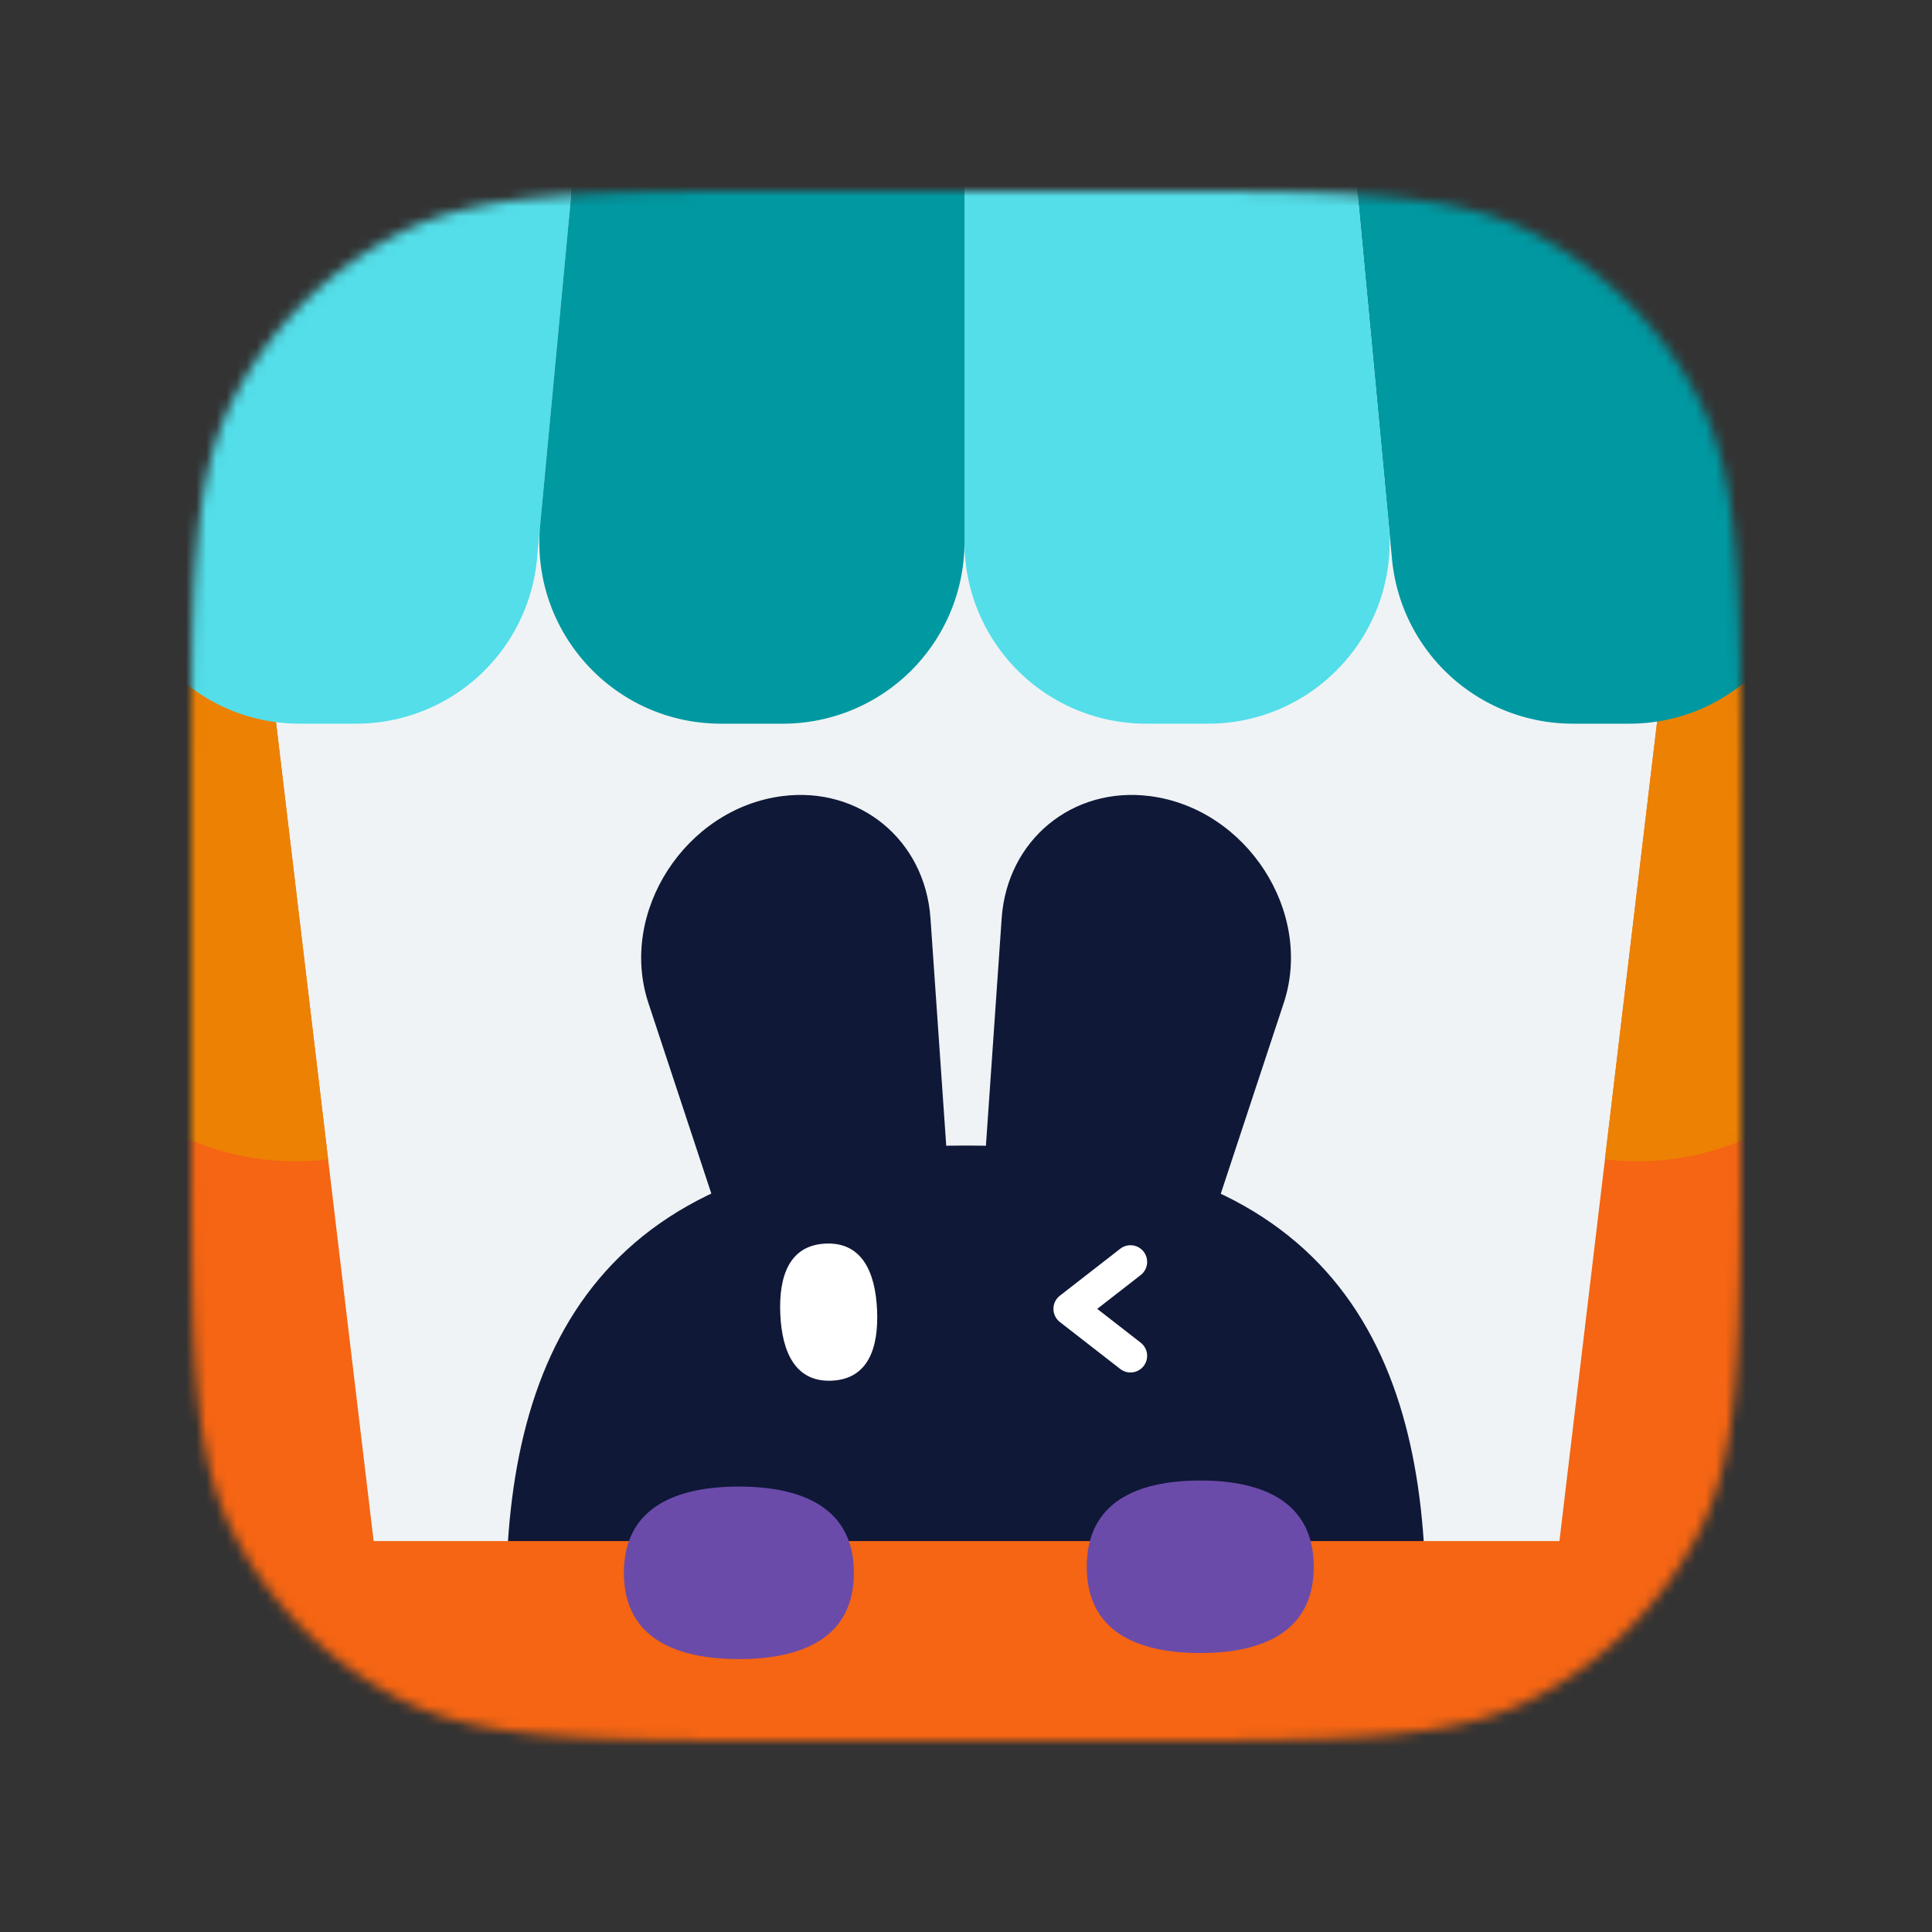 <svg xmlns="http://www.w3.org/2000/svg" xmlns:v="https://vecta.io/nano" xmlns:xlink="http://www.w3.org/1999/xlink" width="192" height="192" fill="none"><rect width="100%" height="100%" fill="#333333" stroke="none"/><mask id="A" width="154" height="154" x="19" y="19" mask-type="alpha" maskUnits="userSpaceOnUse"><use fill="#eff3f5" xlink:href="#C"/></mask><g mask="url(#A)"><use fill="#eff3f5" xlink:href="#C"/><path fill="#0f1837" d="M64.436 99.673c-2.979-9.023 3.684-19.32 13.3-20.556 7.7-.989 14.195 4.364 14.734 12.143l2.776 40.084c.405 5.848-4.405 11.223-10.18 11.374-3.848.101-7.143-2.197-8.338-5.817L64.436 99.673zm63.142 0c2.979-9.023-3.683-19.32-13.299-20.556-7.7-.989-14.195 4.364-14.734 12.143l-2.776 40.084c-.405 5.848 4.406 11.223 10.18 11.374 3.848.101 7.143-2.197 8.338-5.817l12.291-37.229z"/><path fill="#0f1837" d="M141.681 159.13c0 25.012-9.396 45.289-45.697 45.289s-45.697-20.277-45.697-45.289 9.396-45.288 45.697-45.288 45.697 20.276 45.697 45.288z"/><path fill="#fff" d="M82.665 137.21c-3.621.165-4.948-2.83-5.119-6.592s.876-6.866 4.497-7.031 4.948 2.83 5.119 6.592-.876 6.866-4.497 7.031z"/><path fill="#fff" fill-rule="evenodd" d="M113.653 124.389c.561.722.431 1.763-.291 2.324l-4.32 3.36 4.32 3.361c.722.561.852 1.602.291 2.323s-1.602.852-2.324.291l-6.001-4.667c-.404-.314-.64-.797-.64-1.308s.236-.993.64-1.307l6.001-4.667c.722-.562 1.762-.432 2.324.29z"/><path fill="#F56513" d="M-4.762 160.337a7.19 7.19 0 0 1 7.189-7.189h186.845a7.19 7.19 0 0 1 7.189 7.189v40.064a7.19 7.19 0 0 1-7.189 7.189H2.427a7.19 7.19 0 0 1-7.189-7.189v-40.064z"/><path fill="#6b4baa" d="M84.859 156.307c0 6.456-5.117 8.572-11.43 8.572S62 162.763 62 156.307s5.117-8.573 11.43-8.573 11.43 2.117 11.43 8.573zm45.7-.602c0 6.456-5.05 8.572-11.28 8.572S108 162.161 108 155.705s5.05-8.572 11.279-8.572 11.28 2.116 11.28 8.572z"/><path fill="#F56513" d="M-1.259 59.807l26.88-3.205 13.637 114.389-26.88 3.205L-1.259 59.807z"/><path fill="#ed8103" d="M-1.259 59.807l26.88-3.205 6.988 58.612c-14.845 1.77-28.315-8.83-30.085-23.675l-3.783-31.732z"/><path fill="#F56513" d="M193.365 59.807l-26.88-3.205-13.637 114.389 26.88 3.205 13.637-114.389z"/><path fill="#ed8103" d="M193.365 59.807l-26.88-3.205-6.987 58.612c14.845 1.77 28.314-8.83 30.084-23.675l3.783-31.732z"/><path fill="#0098a1" d="M164.826-12h-32.843l6.353 67.561a18.05 18.05 0 0 0 17.968 16.357h5.598c11.651 0 20.249-10.876 17.56-22.212L164.826-12z"/><path fill="#53dee9" d="M26.873-12h32.843l-6.353 67.561a18.05 18.05 0 0 1-17.968 16.357h-5.598c-11.651 0-20.249-10.876-17.56-22.212L26.873-12zm105.11 0H95.849v65.871a18.05 18.05 0 0 0 18.047 18.047h6.155c10.634 0 18.963-9.149 17.967-19.737L131.983-12z"/><path fill="#0098a1" d="M59.716-12H95.85v65.871a18.05 18.05 0 0 1-18.047 18.047h-6.155c-10.634 0-18.963-9.149-17.968-19.737L59.716-12z"/></g><defs><path id="C" d="M19 79.8c0-21.282 0-31.923 4.142-40.052a38 38 0 0 1 16.607-16.607C47.877 19 58.518 19 79.8 19h32.4c21.282 0 31.923 0 40.052 4.142a38 38 0 0 1 16.606 16.607C173 47.877 173 58.518 173 79.8v32.4c0 21.282 0 31.923-4.142 40.052-3.643 7.15-9.456 12.963-16.606 16.606C144.123 173 133.482 173 112.2 173H79.8c-21.282 0-31.923 0-40.052-4.142a38 38 0 0 1-16.607-16.606C19 144.123 19 133.482 19 112.2V79.8z"/></defs></svg>